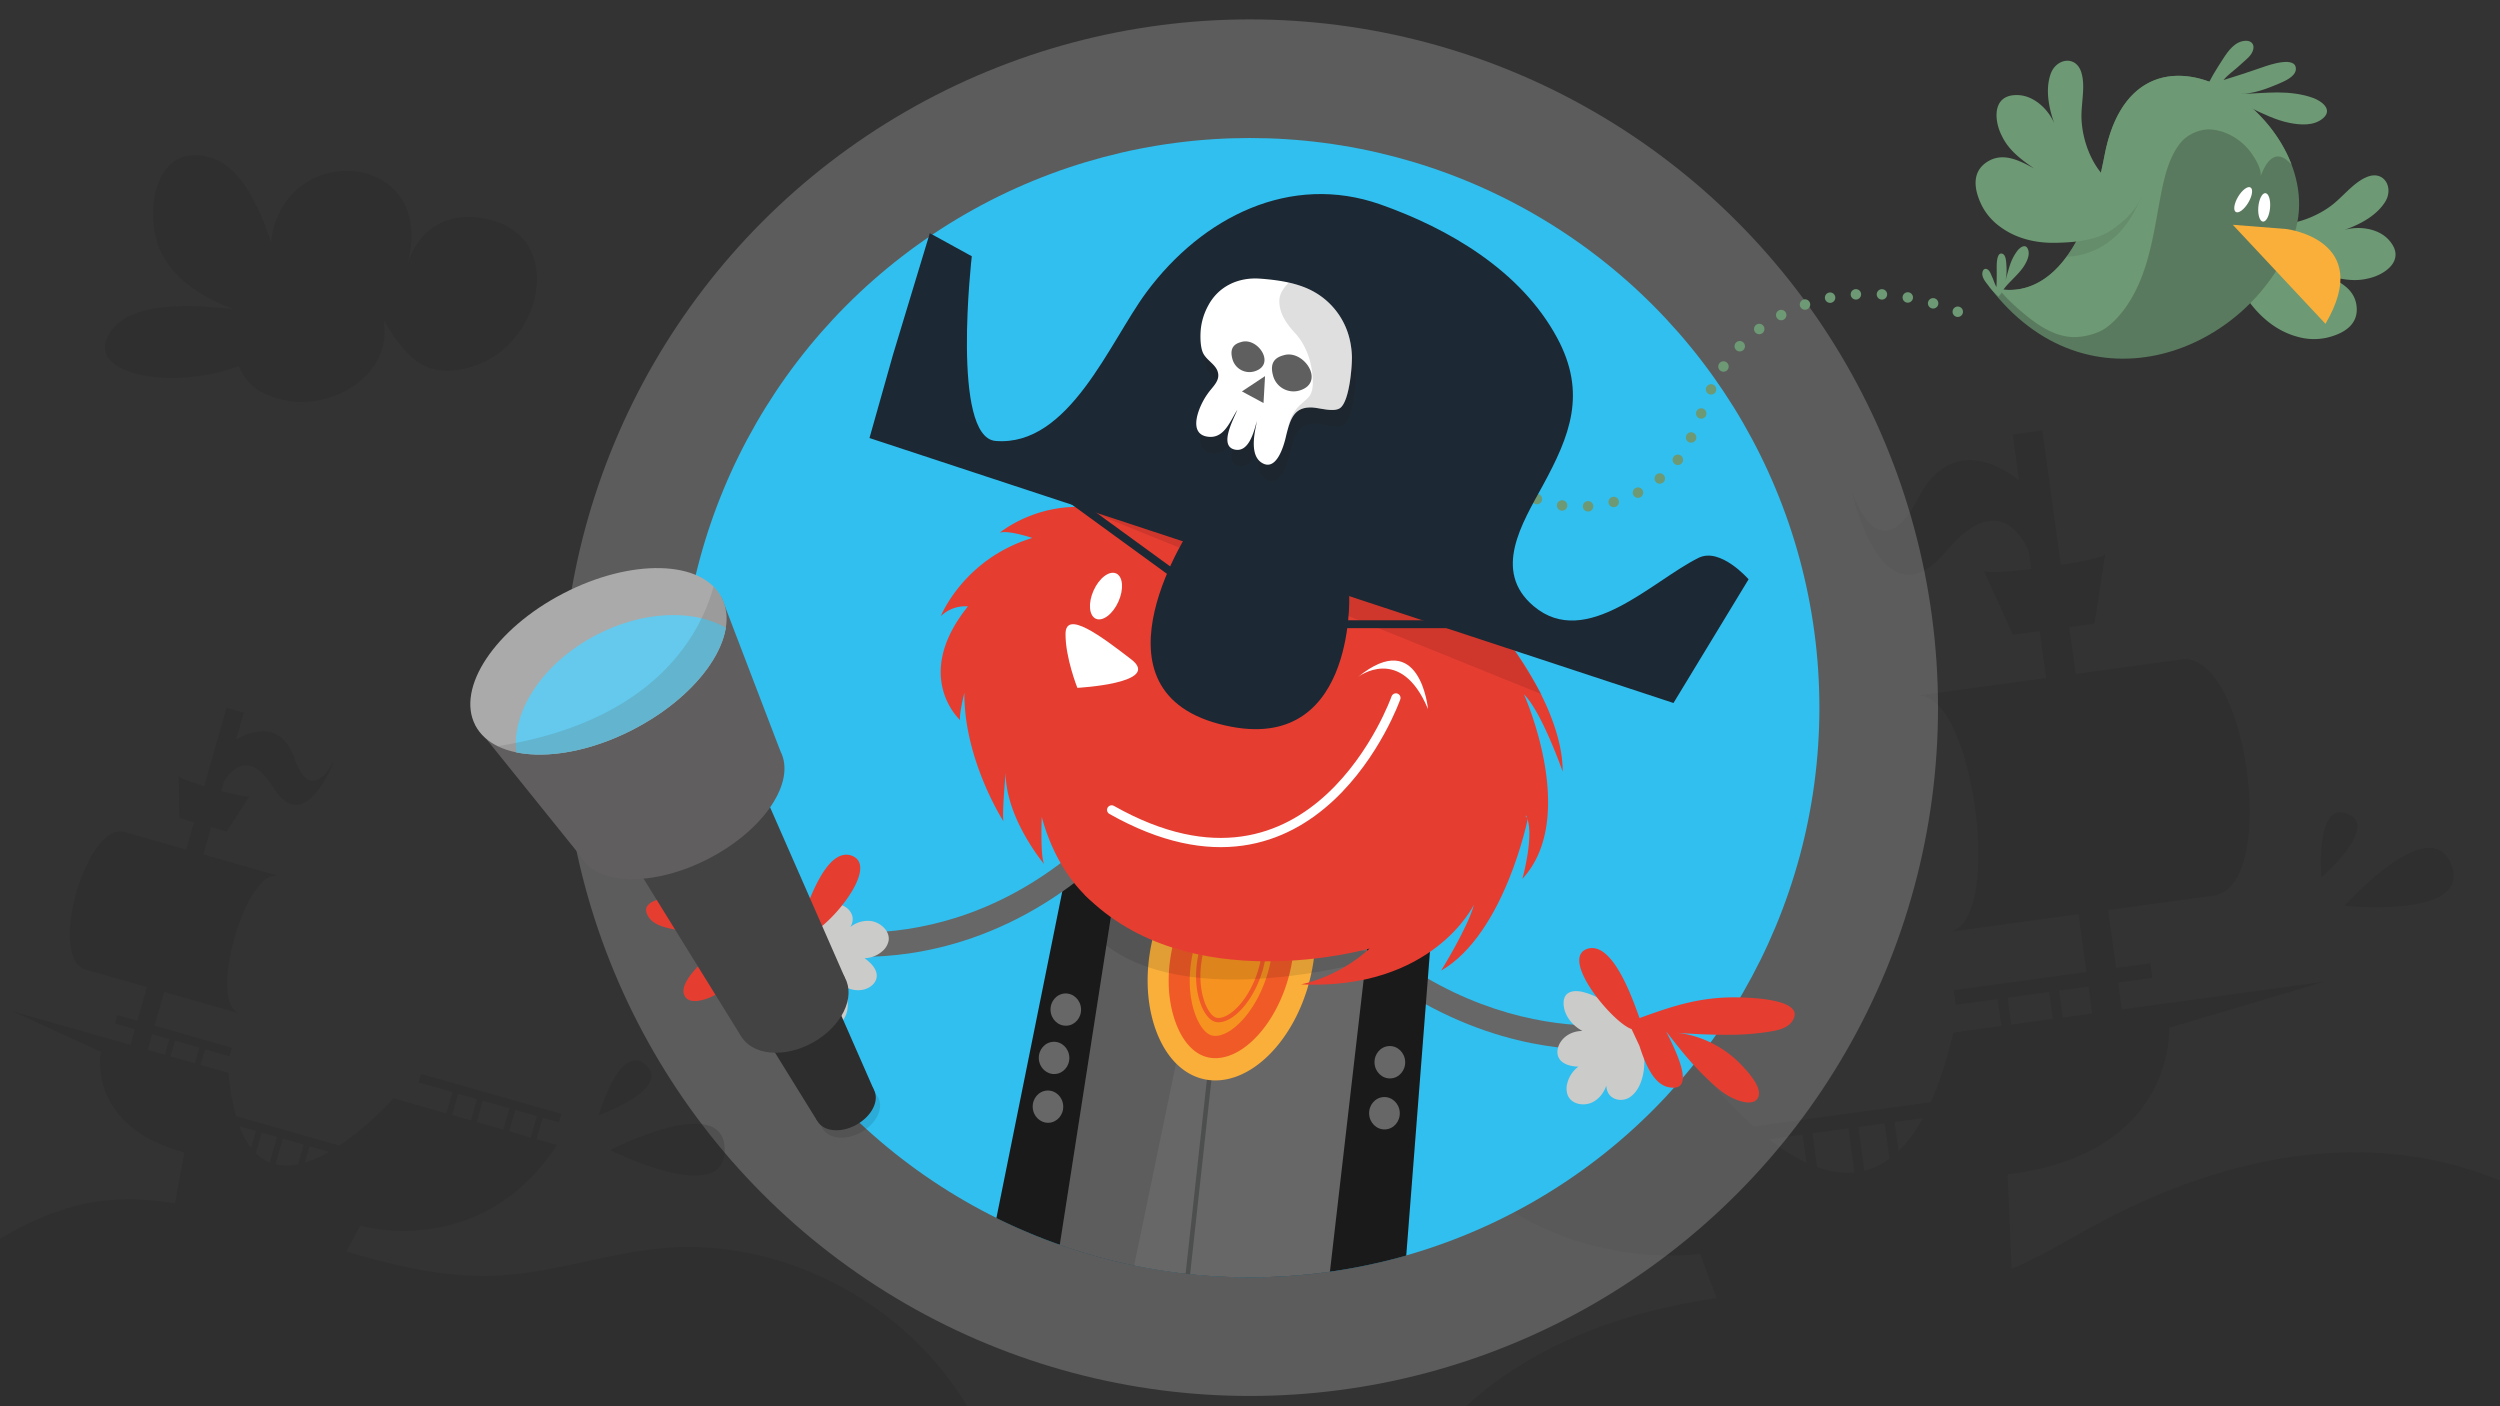<svg xmlns="http://www.w3.org/2000/svg" viewBox="0 0 1920 1080"><rect x="0" y="0" width="1920" height="1080" fill="#333333" stroke="none"/><defs><style>.cls-1,.cls-4{isolation:isolate;}.cls-2,.cls-20,.cls-30,.cls-34{opacity:0.2;}.cls-3,.cls-34{fill:#231f20;}.cls-18,.cls-4{fill:#fff;}.cls-4,.cls-7{opacity:0.2;}.cls-5{fill:#30bfef;}.cls-13,.cls-17,.cls-23,.cls-24,.cls-6{fill:none;}.cls-6{stroke:#6d9974;stroke-width:8px;stroke-dasharray:0 20;}.cls-23,.cls-6{stroke-linecap:round;stroke-linejoin:round;}.cls-8{fill:#676767;}.cls-9{fill:#cbcbca;}.cls-10{fill:#e63d31;}.cls-11{fill:#1a1a1a;}.cls-12,.cls-33{opacity:0.1;mix-blend-mode:multiply;}.cls-13{stroke:#4d4e4e;stroke-width:3.49px;}.cls-13,.cls-17,.cls-24{stroke-miterlimit:10;}.cls-14{fill:#faaf3a;}.cls-15{fill:#f05a26;}.cls-16{fill:#f69220;}.cls-17{stroke:#f05a26;stroke-width:3.33px;}.cls-19{fill:#1c2833;}.cls-20,.cls-30{mix-blend-mode:darken;}.cls-21{fill:#231f1f;}.cls-22,.cls-30{fill:#5e5f5e;}.cls-23{stroke:#fff;stroke-width:7.08px;}.cls-24{stroke:#1c2833;stroke-width:6.06px;}.cls-25{fill:#2d2d2d;}.cls-26{fill:#444344;}.cls-27{fill:#615e5f;}.cls-28{fill:#aaa;}.cls-29{fill:#64c9ec;}.cls-31{fill:#6d9974;}.cls-32{fill:#597a5e;}.cls-33{fill:#221f1f;}</style></defs><title>largesf</title><g class="cls-1"><g id="Layer_1" data-name="Layer 1"><g class="cls-2"><path class="cls-3" d="M507.78,958.7c-41.73,3.93-82,18.5-123.89,20.83-40.19,2.24-79.16-6.78-117.91-18.43l10.71-19.78s92.51,27.53,151.09-62l-15.69-4.47,4.66-16.38L429.33,862l1.87-6.55L323.26,824.71l-1.87,6.56,26.09,7.43-4.66,16.38L302.19,843.5s-18.58,21-41.58,36.27l-79.28-22.58A177.8,177.8,0,0,1,175.52,824l-21.44-6.11,3.42-12,18.73,5.33,1.87-6.55L118.74,787.7l7.36-25.86,58,16.52c-25.29-7.21,4.8-112.83,30.09-105.63l-58-16.52,6-20.94,12,3.41,17.38-27.28h0c-.32,1-9.46-.7-21.47-3.88l2.3-8.09c6.18-9.54,19.85-23,37.58,5.45,24.47,39.19,46.83-21.08,46.83-21.08s-17.34,36.45-30.53-1.16c-11.21-32-37.33-19.26-44.9-14.73l5.86-20.58-13.27-3.78-17.14,60.17c-11.51-3.54-19.82-6.8-19.56-7.79h0l.4,32.35,11.27,3.21-6,20.94L95.78,639c-29.47-8.39-59.56,97.23-30.09,105.63l47.14,13.43-7.36,25.86-15.35-4.37-1.87,6.55,15.35,4.37-3.42,12L9.53,776.67,77.4,807.81s-11.49,56.94,64.17,77.31l-7.2,39c-21.35-3.39-43-4.37-64.21-.64C31.33,930.32-2.92,952.25-36,973.7v155.48l793.93-19C718.43,1013.51,611.75,948.91,507.78,958.7ZM412.31,857.16l-4.67,16.38L391,868.81l4.67-16.38Zm-21.06-6-4.66,16.37-20.45-5.82,4.66-16.38ZM351.93,840l14.43,4.12-4.67,16.37-14.43-4.11ZM237.72,880.34l15,4.28a91.2,91.2,0,0,1-18.59,8.24Zm-4.44-1.27-4.3,15.1a39.85,39.85,0,0,1-17.39,0l5.61-19.7Zm-20.52-5.84-5.57,19.55a32.73,32.73,0,0,1-10.69-7.12L201,869.87Zm-16.21-4.62-3.69,12.94A63.32,63.32,0,0,1,183.92,865ZM126.6,810l-13.15-3.75,3.42-12L130,798Zm4.44,1.26,3.42-12,18.6,5.29-3.43,12Z"/></g><g class="cls-2"><path class="cls-3" d="M1803.67,885c-67.67,1-133.76,23.13-193.36,55.19-21.66,11.65-42.87,24.74-65.44,34.26l-3-72.53c129.65-15.88,124-112.55,124-112.55l119.33-35.48-155.66,21.36-2.84-20.63,26.36-3.62-1.54-11.26-26.36,3.62-6.1-44.41,81-11.11c50.59-6.94,25.71-188.32-24.89-181.38l-81,11.11-4.94-36,19.34-2.65,8.25-53.3h0c.19,1.7-14.29,5.13-34.12,8.27l-14.18-103.31-22.78,3.12,4.85,35.34c-11.43-9.25-51.55-36.4-77.56,13.78-30.58,59-50.66-5.24-50.66-5.24s22.78,104.7,72.35,45.76c35.93-42.72,55.33-17.37,63.29-.19l1.91,13.9c-20.58,2.43-36.06,3.09-36.34,1.36h0l22.3,49.11,20.59-2.82,4.93,36-99.59,13.66c43.43-6,68.32,175.42,24.89,181.38l99.59-13.66,6.09,44.41-101.93,14L1502,771.7l32.17-4.41,2.83,20.63L1500.18,793c-5.06,21.48-10.92,39.13-17.39,53.49l-136.12,18.68c-34.39-30.51-60.13-69.6-60.13-69.6l-69.76,9.57L1212.92,777l44.81-6.15-1.55-11.25L1070.83,785l1.54,11.26,21.6-3,3.86,28.12-26.94,3.7C1146.56,986.69,1305.7,963,1305.7,963l12.61,34a471.37,471.37,0,0,0-65.28,14c-57.25,16.79-111.73,47.07-150,92.84l887.39,28.47v-181C1940.67,905.37,1871.34,883.93,1803.67,885Zm-698.21-64.58-3.86-28.13,28.53-3.91,3.86,28.12Zm36.16-5-3.86-28.12,35.11-4.82,3.86,28.13Zm42.74-5.86-3.85-28.12,24.78-3.4,3.86,28.12Zm419.58-51.85,2.83,20.64-22.58,3.1-2.83-20.64Zm-30.22,4.15,2.84,20.63-31.93,4.38-2.83-20.63Zm-97,96.91c-5.84,10.59-12.09,18.88-18.63,25.2l-3-22.23Zm-29.31,4,3.72,27.1a54.51,54.51,0,0,1-19.32,9.25l-4.6-33.58Zm-27.83,3.82,4.64,33.83c-9.46.91-19.11-.7-28.69-4.12l-3.56-25.92Zm-35.24,4.83,3,21.5a151,151,0,0,1-28.75-18Z"/></g><circle class="cls-4" cx="959.8" cy="543.5" r="528.6"/><circle class="cls-5" cx="959.8" cy="543.5" r="437.5"/><path class="cls-6" d="M1503.56,239.42c-32.25-12.84-68.24-17.66-102.08-9.95s-65.19,28.7-82.11,59c-10.62,19-15.42,41-27.1,59.36-26,40.88-87.13,54-127.62,27.47a11,11,0,0,1,10.57,3.18"/><g class="cls-7"><path class="cls-3" d="M363.67,281.27c-35.36,11.23-51.12-5.36-69.05-35.36,8.21,45.59-48.77,76.09-90,57-11.23-4.69-17.27-12.57-21.29-21.78-48.77,19.1-120.16,7.2-98.88-25.65,16.26-26,69.05-20.78,94.53-18.1-20.62-7.87-43.08-20.78-53.8-40.89-16.09-28.32-7.71-88.15,35.19-75.75,25.64,6,40.39,42.91,47.77,64.86,9.55-80.11,130.38-70.05,104.24,19.1,7.71-27.48,29.32-41.56,56.64-37.37C436.91,177.2,417.46,264.35,363.67,281.27Z"/></g><path class="cls-8" d="M1071.51,757.1c-26.76-17.78-54.58-42-81.59-74.76l13.25-11.65C1123.59,817,1261,784.83,1262.34,784.49l4.74,17.91c-1.53.38-38.1,9.2-90.73-1.22C1147.64,795.49,1110.71,783.15,1071.51,757.1Z"/><path class="cls-9" d="M1216.65,762.1h0c-5.27-1.48-12-1.63-14.67,3.16a10.45,10.45,0,0,0-1.13,5c-.1,7.1,4.09,13.89,9.62,18.31s12.25,6.78,18.93,8.57c-8.62-7.93-23.26-6.91-30.16,2.12-2.85,3.73-4.35,9.23-1.93,13.48,1.82,3.18,5.36,4.87,8.8,5.69a26.77,26.77,0,0,0,19-2.51c-9.51-1.68-18.66,5.91-21.25,15.4a15.3,15.3,0,0,0,.18,9.89c3,7.21,12.92,8.6,19.44,5.09,7.16-3.86,11.71-12.28,11.23-20.81-1.17,4.82-1.94,10.35.8,14.58,3.34,5.13,10.81,5.88,15.77,2.85,12.33-7.54,14.55-31.85,7.86-44.58C1250.34,781.57,1234.27,767,1216.65,762.1Z"/><path class="cls-10" d="M1259.05,803.12c3.49,10.67,9.84,29.14,22.07,31.77,23.57,5.14,3.75-31.87-1.5-42.78,9.35,12.16,18.91,24.24,29.92,34.86,5.87,5.67,11.92,11.49,19.07,15.34,5.17,2.79,18.13,8.08,21.63.49s-7.93-19.68-12.6-24.68c-13.11-14-32.49-23.69-51-25,14,1,28,1.73,41.93,1.57a193.42,193.42,0,0,0,26.48-1.79c6.74-1,16.85-2.11,21.2-8.32,12.27-17.53-33.48-18.41-40.64-18.57-28.07-.63-48.65,5.77-74.6,15.2l-1.84.67c-5-13.65-19.78-57.36-38.81-53.54-24.56,5.83,18,57.12,32.71,62Z"/><path class="cls-11" d="M765.23,935.46A439.12,439.12,0,0,0,1080,964.27l20.81-266.78-277.29-51Z"/><path class="cls-8" d="M802.31,693.69c26.37-16.37,53.66-39.07,80-70.49L868.8,610.81c-117.29,140.05-255.2,100.41-256.58,100l-4.37,17.68c1.54.47,38.26,11.3,90.62,3.7C727,728,763.68,717.67,802.31,693.69Z"/><path class="cls-9" d="M630.27,780.26h0c3.75,4.19,9.45,8.1,14.24,5.68a9.61,9.61,0,0,0,3.57-3.43c3.8-5.78,3.76-13.72,1.32-20.46s-7-12.49-11.77-17.73c3.26,11.38,16.36,18.8,27,15.29,4.41-1.46,8.57-5.12,8.71-10,.11-3.64-2-7-4.57-9.64a28.75,28.75,0,0,0-17.62-8.66c7.29,6.75,19.11,5.69,26.31-.64a14.24,14.24,0,0,0,5-8.23c1.18-7.62-6.59-14.35-14-15.14a21.29,21.29,0,0,0-20.52,10.74c3.52-3.3,7.07-7.4,6.93-12.42-.18-6.1-6.2-10.93-12.05-11.24-14.52-.77-29.15,17.93-30.07,32.17C611.53,745.25,617.72,766.27,630.27,780.26Z"/><path class="cls-10" d="M615.9,729.65c-3.27,10.5-9.24,28.66-21.4,30.64-23.44,3.87-4.4-32.14.62-42.79-9.1,11.68-18.4,23.27-29.18,33.31-5.75,5.36-11.67,10.87-18.73,14.34-5.11,2.51-18,7.11-21.6-.68s7.51-19.3,12.07-24.05c12.81-13.36,32-22,50.43-22.32-13.94.28-27.9.21-41.85-.7a196,196,0,0,1-26.5-3.23c-6.75-1.38-16.87-3-21.35-9.49-12.62-18.23,33.07-16.63,40.22-16.4,28,.89,48.72,8.42,74.85,19.28l1.85.77c4.72-13.42,18.57-56.42,37.67-51.55,24.65,7.17-16.82,56.26-31.41,60.3Z"/><path class="cls-8" d="M813.91,956.08A436.65,436.65,0,0,0,959.8,981a442,442,0,0,0,61.58-4.3l34.11-295.31L860.07,659.62Z"/><path class="cls-12" d="M813.91,956.08A433.53,433.53,0,0,0,871,972l63.28-305.08-74.16-7.32Z"/><line class="cls-13" x1="929.3" y1="823.21" x2="912.28" y2="978.45"/><path class="cls-14" d="M930.52,829.66a40.6,40.6,0,0,1-8.54-1.53c-15.07-4.41-27.25-17.59-34.32-37.12-7.73-21.4-8.35-47.3-1.73-72.94,11.81-45.75,44.18-78.63,75.29-76.49a40.6,40.6,0,0,1,8.53,1.52c32.49,9.52,49,59.93,36,110.07C994,798.92,961.63,831.8,930.52,829.66Z"/><path class="cls-15" d="M931.49,812.6a25.46,25.46,0,0,1-5.26-.94c-10-2.92-18.27-12.39-23.44-26.68-6.52-18-7-40.16-1.23-62.34,9.68-37.48,35.45-65.6,58.69-64a24.52,24.52,0,0,1,5.24.94c10.25,3,19,13.51,24,28.84,5.76,17.57,6,39.51.66,60.18C980.5,786.08,954.72,814.19,931.49,812.6Z"/><path class="cls-16" d="M932.46,795.53a8.84,8.84,0,0,1-2-.35c-4.69-1.37-9.39-7.44-12.57-16.23-5.3-14.65-5.56-33-.72-51.73,8.13-31.51,28.71-52.44,42.09-51.52a9,9,0,0,1,1.94.35c3.65,1.07,9.22,6.39,13,17.88,4.71,14.4,4.84,32.66.34,50.09C966.41,775.52,945.84,796.45,932.46,795.53Z"/><path class="cls-17" d="M935.16,783.42a7.59,7.59,0,0,1-1.58-.29c-3.74-1.09-7.49-5.93-10-12.94-4.22-11.69-4.43-26.35-.58-41.27,6.49-25.14,22.91-41.84,33.58-41.1a7.3,7.3,0,0,1,1.55.28c2.91.85,7.36,5.09,10.36,14.26,3.77,11.49,3.87,26,.27,40C962.25,767.45,945.83,784.15,935.16,783.42Z"/><path class="cls-12" d="M1066.32,733.92s-146.24,46.22-216.87-8l4-31.24Z"/><path class="cls-18" d="M1097.94,373.59c-.18-.47-.34-.94-.5-1.41l-69.92,18.72-31.59-37.51a231.73,231.73,0,0,1-24.54-11.46l-1.84-1c-4.57.39-10.48,1.6-12.14,1.78-16.47,1.79-33.45,1.39-48.89-5.81a62.33,62.33,0,0,1-13-8.31c-3.25,1-6.54,1.91-9.89,2.69a84.19,84.19,0,0,1-13.6,2.06l-2.41,17.12L799.93,437l-.77,102.1,67.46,119.39L970.89,699l126-31,51.37-147.42,15.6-47.06L1149.74,460C1114.33,446.83,1112.45,410.68,1097.94,373.59Z"/><path class="cls-10" d="M1200.13,592.55c.11-44.88-38.73-95.54-38.73-95.54,3.41-3.54,6.63-7,9.75-10.35C1131,458.88,1088,435,1046.62,412.47q-21.13-11.52-42.71-21.64c19.45,24.53,19.76,79.31,6.71,113.38-15.48,40.38-53.87,53.88-85.57,40.18s-44.7-49.38-29.23-89.76c13.12-34.21,49.63-73.37,79.75-76.22a525,525,0,0,0-55.34-19.34c-19.75-5.62-39.68-11.33-59.68-16.77a25,25,0,0,1-1.35,2.35,27.86,27.86,0,0,1-9,11.36l-2.77,2.58a34.53,34.53,0,0,1-11,5.91l-11.21,24.79c-34.92.85-57.43,19.86-57.43,19.86,6.47-2.26,25,4,25,4-52.7,16-70.25,60.06-70.25,60.06a26.92,26.92,0,0,1,20.84-7.5c-43.27,53.76-6,87.33-6,87.33-1-3.78,3.25-21,3.25-21-.33,51.59,30,98.66,30,98.66-1.12-6.45,1.72-37.12,1.72-37.12,0,35,29.63,70.14,29.63,70.14-3.17-5.62-1.91-36.23-1.91-36.23,8,29.25,21.29,47.47,30.85,57.53a66.67,66.67,0,0,0,11.64,10.12c1.61,1.09,3.21,2.13,4.79,3.15h0l-.35.14a117.06,117.06,0,0,1,23.57,14.4c-27.83-21.85-17.86-10.77,1-4.74,13.83,4.42,22.43,9.84,35.56,9.58,27.27-.56,54.22-.24,81.51.83,29.84,1.16,48.44-3.19,76.33-6.94q8.54.19,17.06.43c11.09-5.75,22.22-10.94,33.9-15.6,1.9-.76,3.83-1.31,5.75-1.91A319.62,319.62,0,0,0,1141,663c1.14,7.67-2.89,18.72-7.71,28.65a79.73,79.73,0,0,1,14.45-.86c.14-.15.24-.29.38-.43a32.32,32.32,0,0,1,5.29-4.34l-1.88.56c15.5-26.26,20.43-60.46,20.43-60.46,7.14,13.52-2.76,48.79-2.76,48.79,43.69-47.15,1.19-141.68,1.19-141.68C1184.11,546.76,1200.13,592.55,1200.13,592.55Z"/><path class="cls-10" d="M1173.54,627.94s-17.7,89-66.77,117.52c0,0,20.92-33.75,25.18-50.62,0,0-31.49,65.81-132.89,61.17,0,0,28.23-4.93,52.78-27.55,0,0-139.26,40.06-219-41.52l188.71-8.21s97.28-63.33,99.26-63.13S1173.54,627.94,1173.54,627.94Z"/><path class="cls-18" d="M868.87,506.45c23.76,18.32-41.45,21.82-41.45,21.82s-9.27-23.2-9.09-41.55S845.12,488.13,868.87,506.45Z"/><ellipse class="cls-10" cx="910.35" cy="487.06" rx="23.04" ry="9.34" transform="translate(263.93 1292.12) rotate(-79.39)"/><polygon class="cls-12" points="825.27 388.05 1184.13 533.26 1163.94 500.5 878.29 349.33 836.19 359.86 825.27 388.05"/><ellipse class="cls-8" cx="804.81" cy="849.94" rx="11.73" ry="12.39" transform="translate(-39.4 39.12) rotate(-2.72)"/><ellipse class="cls-8" cx="809.5" cy="812.51" rx="11.73" ry="12.39" transform="translate(-37.62 39.3) rotate(-2.72)"/><ellipse class="cls-8" cx="818.5" cy="775.39" rx="11.73" ry="12.39" transform="translate(-35.85 39.69) rotate(-2.72)"/><ellipse class="cls-8" cx="1067.38" cy="815.83" rx="11.78" ry="12.44" transform="translate(-37.49 51.54) rotate(-2.72)"/><ellipse class="cls-8" cx="1063.23" cy="855.01" rx="11.78" ry="12.44" transform="translate(-39.35 51.38) rotate(-2.72)"/><path class="cls-19" d="M667.76,336.41l18.1-64.11,28.23-93.22,32.25,17.72s-16.07,139.07,18.28,141.85c56.6,4.58,87.51-76.08,115.94-114.34,43-57.89,110.57-91.62,179.65-67.28,52,18.34,107.81,50.6,135.74,102.56,22.88,42.56,9.76,75-11.08,113.26-15.72,28.84-39.07,65.69-7,92.69,40.3,33.95,91.25-19.72,126.69-37.14,16.81-8.26,38.35,16.5,38.35,16.5l-57.68,95"/><g class="cls-20"><path class="cls-21" d="M927,283.45c-2.09-4.73-2.12-12.44-1.71-17.52a48,48,0,0,1,5.51-18.29c8.09-15.56,23.7-22.3,40-21.12,13.21.95,27.78,3,39.8,9.21a56.55,56.55,0,0,1,28.88,36.62,65.54,65.54,0,0,1,1.91,13.8c.18,7.64-1.85,34.32-9,39.7-5.26,3.73-16.86-.57-22.75-.39-13-.09-15.77,9.76-18.71,21.44-1.69,7.88-7.53,28.41-19,20.87-8.51-5.52-5.8-20.6-4.11-28.48.14-1.12.36-2.44.63-3.8-2.44,9.64-6.53,24.57-17,22.31-12.55-2.77-.82-23.48,1.94-30.5-5.45,8.39-9.88,21.88-22,20.68-17-1.57-7.37-24-.85-33,3.54-5.31,10-10,7.81-17C936.63,292.24,929.57,289.15,927,283.45Z"/></g><path class="cls-18" d="M923.86,270.93c-2.09-4.73-2.11-12.44-1.71-17.51a48.22,48.22,0,0,1,5.52-18.3c8.09-15.56,23.7-22.3,40-21.12,13.21.95,27.79,3,39.81,9.21a56.58,56.58,0,0,1,28.88,36.62,64.89,64.89,0,0,1,1.9,13.81c.19,7.63-1.84,34.31-9,39.7-5.26,3.72-16.86-.58-22.76-.4-13-.09-15.76,9.76-18.7,21.44-1.69,7.88-7.53,28.42-19,20.87-8.5-5.52-5.8-20.6-4.11-28.48.15-1.12.36-2.44.64-3.8-2.45,9.64-6.54,24.57-17,22.31-12.56-2.76-.82-23.48,1.93-30.5-5.44,8.39-9.87,21.88-22,20.68-17-1.57-7.37-24-.85-32.95,3.53-5.31,10-10,7.81-17C933.54,279.72,926.48,276.63,923.86,270.93Z"/><path class="cls-22" d="M985.72,272.88c15.06-4.91,32,19.8,13.6,26.6a16.25,16.25,0,0,1-21.64-11.14c-2.93-10.73,2.67-14,8-15.46Z"/><path class="cls-22" d="M953.13,262.71c12.54-4.08,26.62,16.48,11.33,22.14a13.52,13.52,0,0,1-18-9.27c-2.44-8.94,2.22-11.69,6.69-12.87Z"/><g class="cls-20"><path class="cls-22" d="M1007.51,223.21a56.58,56.58,0,0,1,28.88,36.62,64.89,64.89,0,0,1,1.9,13.81c.19,7.63-1.84,34.31-9,39.7-5.26,3.72-16.86-.58-22.76-.4-10.75-.07-14.51,6.67-17.15,15.63a29.88,29.88,0,0,1,8.86-17.31c6.17-5.85,9.52-6.65,10-16.25.27-13.75-4-27.94-12.61-38.07-6.27-6.8-12.64-14.45-13.1-24.8-.32-6.13,3.08-10.88,7.31-15.13A73.23,73.23,0,0,1,1007.51,223.21Z"/></g><path class="cls-23" d="M1072.06,536S1010.47,710.58,853.74,622"/><path class="cls-19" d="M1036.2,457.58c-4.56-2.59-120.11-54.48-120.11-54.48S831.22,528.17,936.26,556,1036.2,457.58,1036.2,457.58Z"/><line class="cls-24" x1="910.35" y1="447.25" x2="821.97" y2="382.9"/><path class="cls-18" d="M1096.71,544.58s-5.87-63.73-53.93-24.55C1042.78,520,1075.79,494.36,1096.71,544.58Z"/><ellipse class="cls-12" cx="652.94" cy="854.62" rx="24.49" ry="17.2" transform="translate(-333.04 425.03) rotate(-29.08)"/><ellipse class="cls-25" cx="649.35" cy="848.82" rx="24.82" ry="17.2" transform="translate(-330.68 422.56) rotate(-29.08)"/><polygon class="cls-25" points="671.04 836.76 638.58 762.79 585.29 792.42 627.66 860.89 671.04 836.76"/><ellipse class="cls-26" cx="608.81" cy="773.02" rx="45.77" ry="31.72" transform="translate(-298.95 393.3) rotate(-29.08)"/><polygon class="cls-26" points="648.82 750.78 588.94 614.33 490.65 668.99 568.81 795.27 648.82 750.78"/><polygon class="cls-27" points="599.37 576.97 554.17 458.83 365.01 557 445.41 656.88 599.37 576.97"/><ellipse class="cls-28" cx="459.59" cy="507.91" rx="106.56" ry="58.74" transform="translate(-182.3 268.81) rotate(-27.43)"/><path class="cls-29" d="M396.48,577.8c-3.75-31.56,20.62-68.94,61.64-90.23,35.82-18.59,74.35-19.72,99.29-5.58-4.13,26.39-31.09,57.47-70.76,78.06C454.09,577,420.66,582.78,396.48,577.8Z"/><ellipse class="cls-27" cx="522.39" cy="616.92" rx="86.73" ry="47.81" transform="translate(-225.46 309.99) rotate(-27.43)"/><path class="cls-30" d="M554.17,458.83a33.56,33.56,0,0,0-6.17-8.32c-9.57,35.15-43.77,103.24-165.75,122.55,24,11.71,64.82,7.54,104.4-13C538.89,532.94,569.12,487.62,554.17,458.83Z"/><polygon class="cls-22" points="971.55 288.86 953.8 300.6 970.38 309.54 971.55 288.86"/><ellipse class="cls-18" cx="849.45" cy="457.85" rx="19.06" ry="10.45" transform="translate(83.99 1045.44) rotate(-65.84)"/><line class="cls-24" x1="1010.39" y1="479.4" x2="1122.04" y2="479.4"/><path class="cls-31" d="M1716.67,157.26c17.35,23.74,52.64,16.13,73.15,1.1,9-6.56,17.16-17.67,27-22,13.94-6.67,22.43,8,14.44,19.49-7.29,11-21.23,17.73-33.56,21.65,11.94-4.6,29.39-2.82,37.81,7.82,12,14.5-3.75,25.88-17.21,28.64-12,2.84-23.37-.19-34.9-3.57,11.44,4.8,24.69,10.38,26.42,24.43,1.89,15-10.66,21.79-23.47,24.68a46,46,0,0,1-22.31-1c-14.63-4-26.6-13.59-35.74-25.48C1720.54,223,1713,212,1710,199.43c-2.25-11-2.48-29.58,5.86-38.05"/><path class="cls-32" d="M1527.36,219.65s64,30.24,88.94-100.34,178.23-24.25,144.63,63.44S1603.39,320.42,1527.36,219.65Z"/><path class="cls-31" d="M1534.94,221.89c17.7,3.36,61.71.45,81.36-102.58,19.58-102.66,118.52-58.89,143.62,7.13a28.93,28.93,0,0,0-3.42-3.31c-10.46-8.51-17,3.17-20.25,12.08.38-5.82-3.64-12.31-6.78-17-7.07-10.44-19.87-18.44-32.66-18.8-7.41-.21-16.33,3.7-21.2,9.16-9.55,10.71-13.5,27.7-16.14,41.44-4.14,21.53-7,43.51-15.18,64-5.54,13.89-14,27.89-26,37.14-6.77,5.22-18.39,8.09-26.79,7.71-15.93-.73-30.07-11.68-41.57-21.78A132.56,132.56,0,0,1,1534.94,221.89Z"/><path class="cls-31" d="M1537.08,225.24c1.88-4.13,5.48-7.5,8.59-10.72,3.39-3.51,7-7.05,9.44-11.29,2-3.46,4-8,2.29-12-1.8-4.23-5.9-1.33-7.86,1.11a37.52,37.52,0,0,0-5.93,11.35c-1.39,4.08-2.32,8.31-3.67,12.41,1.41-4.29,1.22-9.47.87-13.92-.17-2.08-.47-6.26-2.81-7.24-4.72-2-4.57,8.82-4.54,10.86.07,4.88,0,9.74-.15,14.61-1.44-2.31-2.12-5.09-3.26-7.55-1-2-1.63-4.77-3.74-6-1.61-.91-3-.16-3.6,1.53-1.17,3.62,1.34,7.1,3.47,9.77a73.8,73.8,0,0,0,8.68,9.67"/><path class="cls-31" d="M1700.25,72.56c9.8,1,19.22,6,28,10.2,9.57,4.52,19.32,9.41,29.76,11.55,8.51,1.75,19.28,2.6,26.29-3.66,7.45-6.64-1.35-13.05-7.71-15.39-8.63-3.17-18.3-4.23-27.43-4.27-9.37,0-18.7,1-28.06,1.09,9.8-.09,20.3-4.08,29.19-7.89,4.15-1.78,12.54-5.33,12.92-10.82.76-11-21.28-3.26-25.47-1.76-10,3.52-20,6.78-30.08,9.86,3.74-4.57,9-7.91,13.23-12,3.5-3.35,8.67-6.67,9.67-11.83.76-3.94-1.78-6.37-5.64-6.32-8.24.1-13.63,7.67-17.63,13.9-5.08,7.89-10.23,15.86-13.84,24.56"/><path class="cls-33" d="M1587.26,197s39.24,2.13,57.34-46.54l-48.52,31.16S1594.28,186.75,1587.26,197Z"/><path class="cls-31" d="M1645.35,147.93c-29.36,1.37-45.58-30.87-46.74-56.28-.54-11.11,3-24.45.18-34.8-3.55-15-20.33-12.43-24.24,1-4,12.61-.49,27.65,4.19,39.72-3.89-12.19-16.23-24.66-29.8-24.54-18.84-.27-17.81,19.16-11.5,31.38,5.33,11.15,14.81,18.07,24.67,24.93-10.92-5.89-23.57-12.72-35.6-5.25-12.87,7.94-10.28,22-4.49,33.76a46,46,0,0,0,14.74,16.77c12.32,8.87,27.28,12.2,42.27,11.85,12.71-.3,26-1.32,37.68-6.88,10-5.15,27.08-19.73,28.43-31.54"/><path class="cls-14" d="M1714.78,172.63l41.3,3.28s67.74,8.26,29.88,72.8Z"/><ellipse class="cls-18" cx="1722.86" cy="153.46" rx="10.98" ry="4.52" transform="translate(705.1 1552.02) rotate(-59.05)"/><ellipse class="cls-18" cx="1738.99" cy="159.29" rx="10.98" ry="4.52" transform="translate(1427.16 1877.49) rotate(-84.95)"/><path class="cls-34" d="M468.66,883.25s87.93-45.6,87.93,0C556.59,927.43,468.66,883.25,468.66,883.25Z"/><path class="cls-34" d="M459.85,856.53s16.45-57.21,36.34-38.36C515.46,836.43,459.85,856.53,459.85,856.53Z"/><path class="cls-34" d="M1800.54,695.69s66-73.87,82.19-31.25C1898.43,705.74,1800.54,695.69,1800.54,695.69Z"/><path class="cls-34" d="M1782.8,673.84s-5-59.32,20.35-48.77C1827.65,635.29,1782.8,673.84,1782.8,673.84Z"/></g></g></svg>